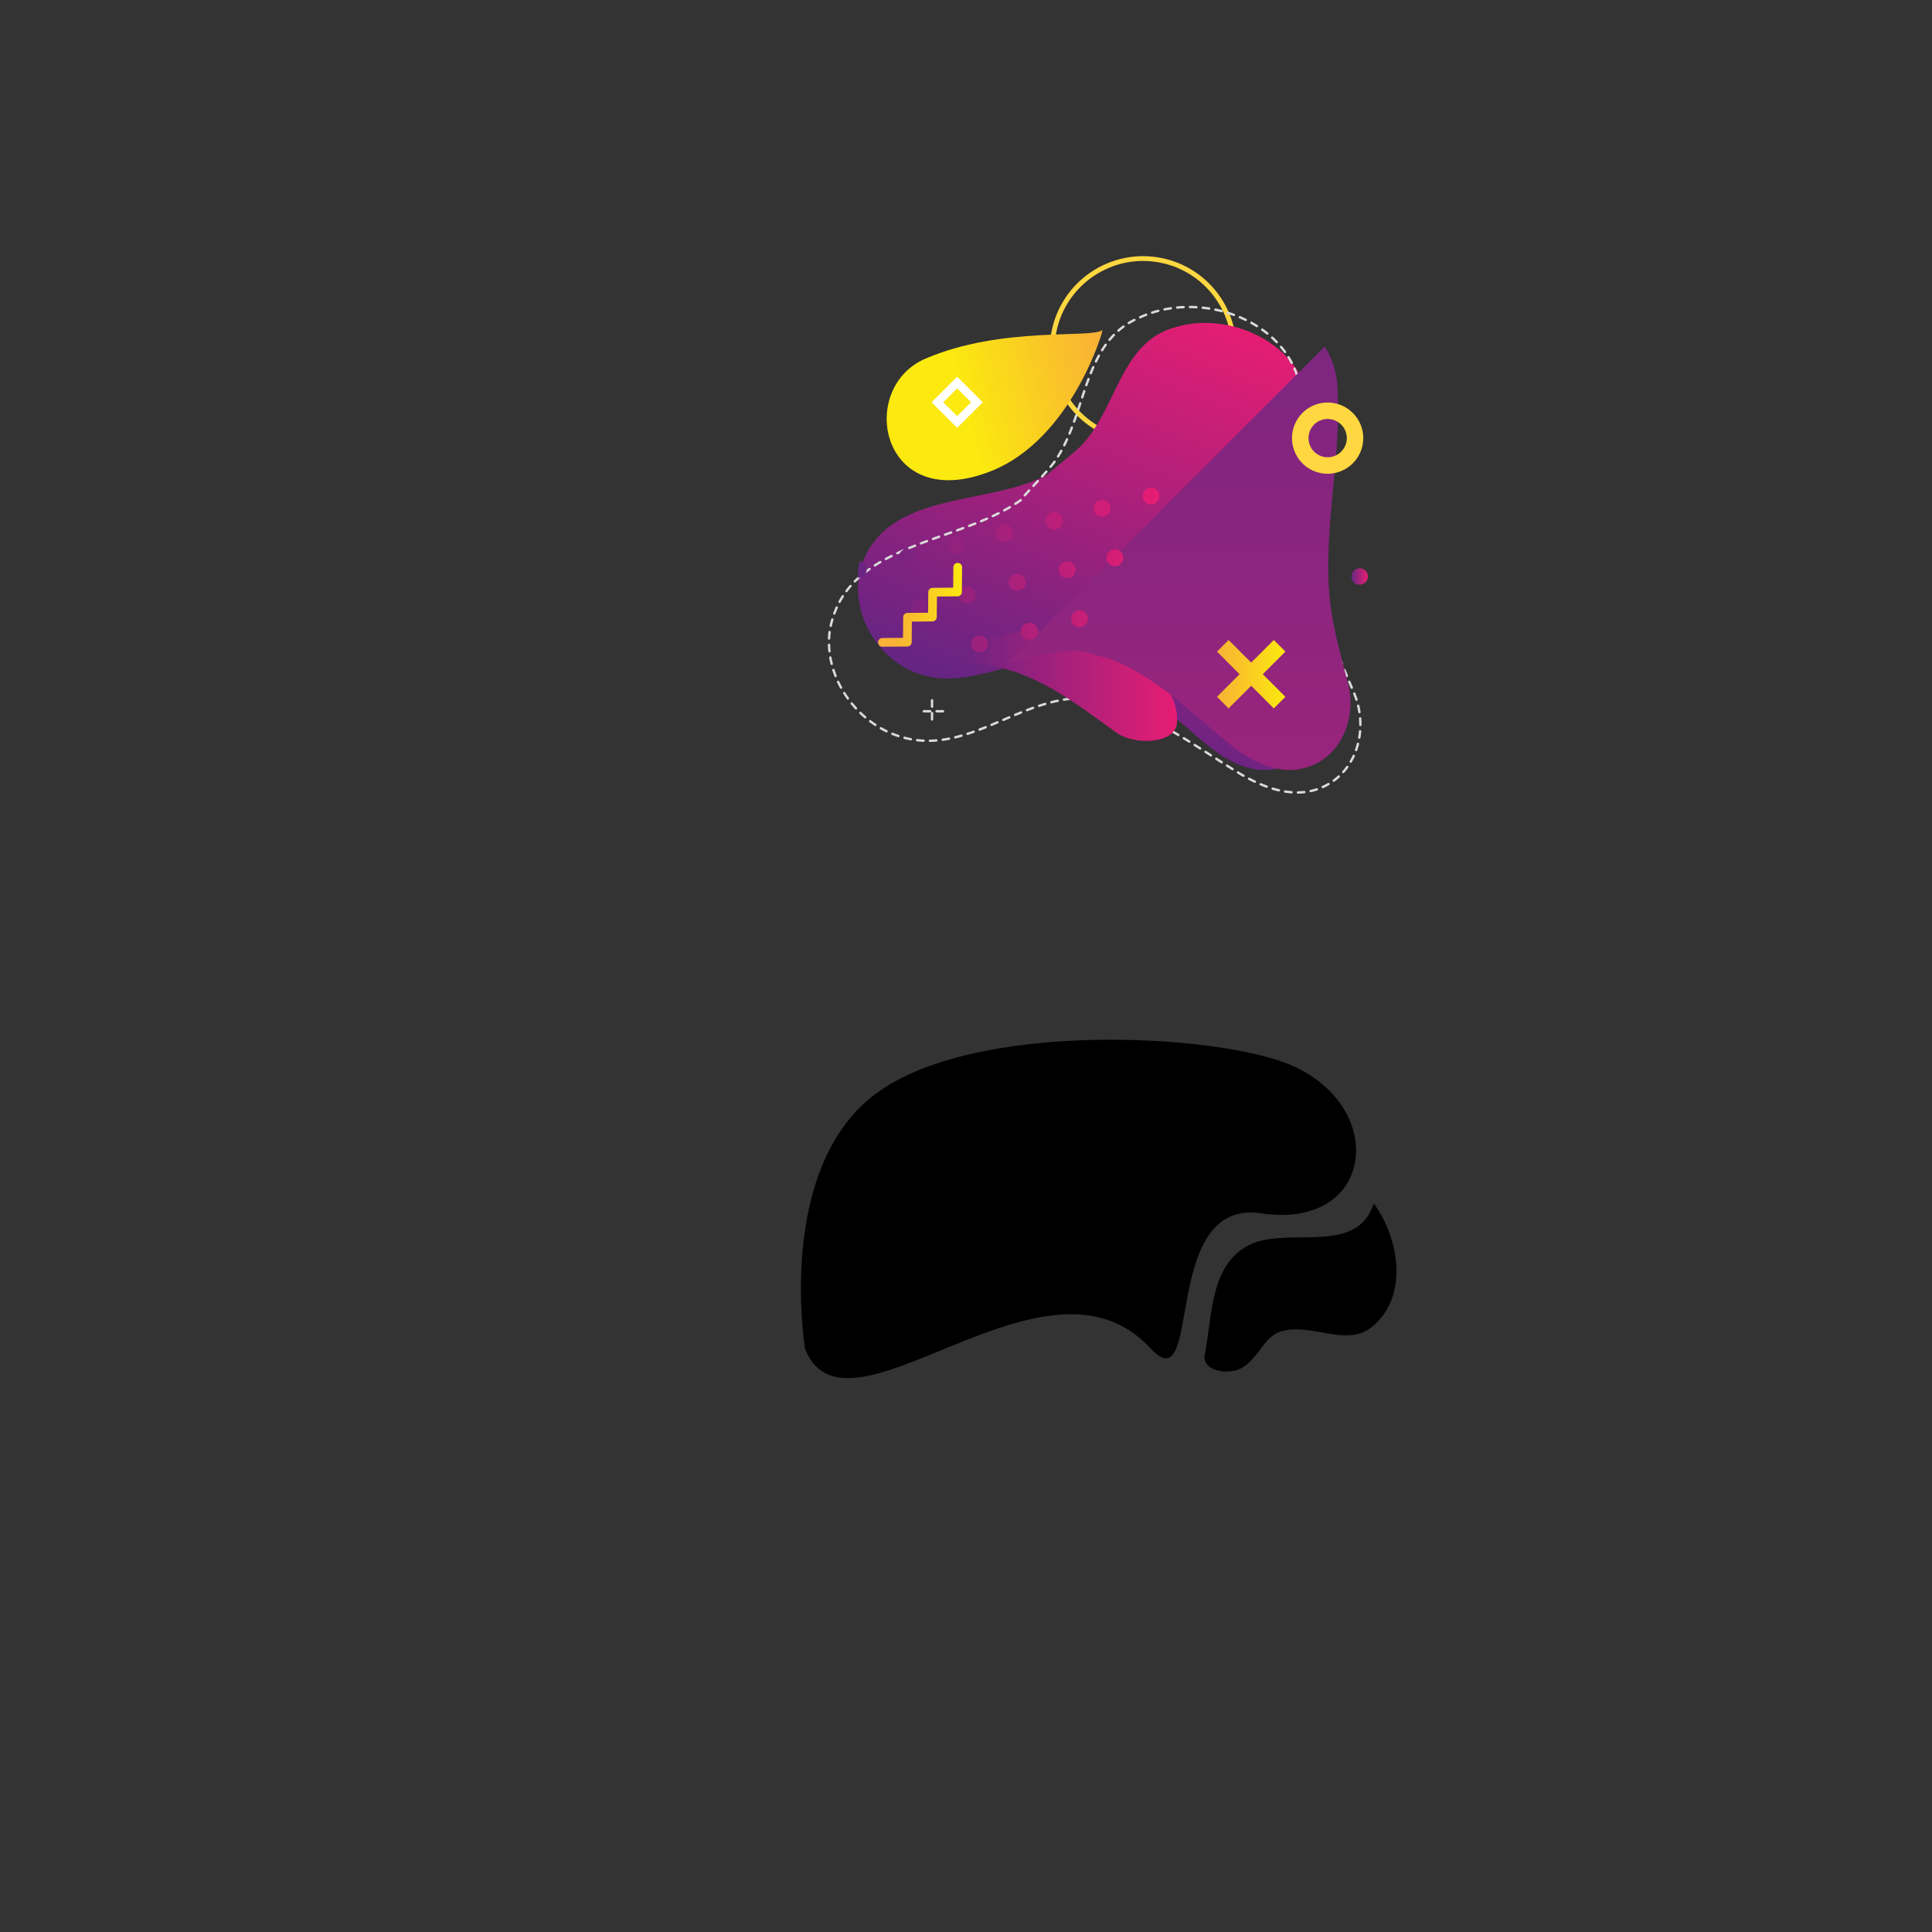 <svg id="Layer_1" data-name="Layer 1" xmlns="http://www.w3.org/2000/svg" xmlns:xlink="http://www.w3.org/1999/xlink" viewBox="0 0 2422.36 2422.37"><rect x="0" y="0" width="2422.36" height="2422.37" fill="#333333" stroke="none"/><defs><linearGradient id="linear-gradient" x1="671.5" y1="2512.56" x2="1375.85" y2="2512.56" gradientTransform="matrix(0.3, -0.73, 0.87, 0.36, -1056.86, 496.13)" gradientUnits="userSpaceOnUse"><stop offset="0" stop-color="#662483"/><stop offset="1" stop-color="#e71d73"/></linearGradient><linearGradient id="linear-gradient-2" x1="1193.32" y1="860.17" x2="1475.83" y2="860.17" gradientTransform="matrix(1, 0, 0, 1, 0, 0)" xlink:href="#linear-gradient"/><clipPath id="clip-path"><path d="M1327.12,572.91c-13.84,7.14-28.93,12.41-44.64,16.72s-32.14,7.7-48.61,11.07c-65.89,13.48-132.49,26.61-154.36,95.15-15.32,54.69,17.5,115.94,67.81,137.81,67.81,30.62,135.62-19.69,205.62-17.5,13.12,2.19,24.06,6.56,36.15,9.17a227.58,227.58,0,0,1,33.87,15.6c43.48,24.33,80.91,61.27,120.29,93.35,30.62,24.06,67.81,41.56,105,24.06s52.5-63.43,41.57-102.81q-5.74-21.33-11-42.66c-3.45-14.24-6.67-28.5-9.07-43-14.92-95.86,13.51-189.92,7-286.16-4.37-80.94-102.81-131.25-179.37-107.19-72.19,19.69-76.56,107.19-124.68,157.5C1361.69,544.92,1330.94,568.52,1327.12,572.91Z" fill="none"/></clipPath><linearGradient id="linear-gradient-3" x1="1211.18" x2="1211.18" y2="2422.37" gradientUnits="userSpaceOnUse"><stop offset="0" stop-color="#662783"/><stop offset="1" stop-color="#e62073"/></linearGradient><linearGradient id="linear-gradient-4" x1="1065.62" y1="737.44" x2="1453.71" y2="737.44" gradientTransform="matrix(1, 0, 0, 1, 0, 0)" xlink:href="#linear-gradient"/><linearGradient id="linear-gradient-5" x1="1100.97" y1="758.22" x2="1206.27" y2="758.22" gradientUnits="userSpaceOnUse"><stop offset="0.22" stop-color="#f9b235"/><stop offset="1" stop-color="#fbe90f"/></linearGradient><linearGradient id="linear-gradient-6" x1="1694.44" y1="722.79" x2="1715.05" y2="722.79" xlink:href="#linear-gradient-3"/><linearGradient id="linear-gradient-7" x1="1120.66" y1="895.24" x2="1412.66" y2="895.24" gradientTransform="translate(-191.98 -53.94) rotate(-14.1)" gradientUnits="userSpaceOnUse"><stop offset="0.35" stop-color="#fbe90f"/><stop offset="0.97" stop-color="#f9b235"/></linearGradient><linearGradient id="linear-gradient-8" x1="1525.86" y1="845.32" x2="1611.64" y2="845.32" gradientUnits="userSpaceOnUse"><stop offset="0" stop-color="#f9b235"/><stop offset="1" stop-color="#fbe90f"/></linearGradient></defs><circle cx="1433.39" cy="438.29" r="114.03" transform="translate(726.77 1760.18) rotate(-78.88)" fill="none" stroke="#ffd740" stroke-miterlimit="10" stroke-width="6"/><path d="M1312.56,595.64c-13,6.73-27.25,11.69-42,15.75s-30.28,7.25-45.8,10.43c-62.07,12.7-124.81,25.07-145.42,89.64-14.43,51.52,16.48,109.22,63.88,129.83,63.89,28.85,127.77-18.55,193.72-16.49,12.36,2.06,22.67,6.18,34.06,8.64a213.16,213.16,0,0,1,31.9,14.7c41,22.91,76.24,57.72,113.33,87.94,28.85,22.67,63.88,39.16,98.92,22.67s49.46-59.76,39.15-96.85q-5.4-20.1-10.36-40.19c-3.25-13.42-6.29-26.86-8.55-40.55-14.06-90.31,12.73-178.93,6.55-269.6-4.12-76.25-96.86-123.65-169-101-68,18.55-72.13,101-117.46,148.38C1345.13,569.26,1316.17,591.5,1312.56,595.64Z" fill="url(#linear-gradient)"/><path d="M1279.67,627.24c-13.34,9.43-28.24,17.09-43.93,23.85s-32.26,12.66-48.88,18.55c-66.47,23.57-133.73,46.87-146.5,121.23-8,59,35,117.86,90.43,133.27,74.87,22,138-40.13,211-48,13.94.37,25.94,3.33,38.87,4.28a237,237,0,0,1,37.44,11.29c48.69,18.94,92.93,51.88,138.48,79.48,35.3,20.54,76.46,33.32,112.54,9.74s45.31-73.5,28.23-112.8q-9.06-21.32-17.62-42.71c-5.65-14.29-11.07-28.63-15.67-43.38-29.41-97.38-13.54-199.2-34.33-298.2-16.29-83.42-125.82-121.38-201.84-85.28-72.11,30.93-64,122.43-106.62,181.67C1311.51,593.15,1283,622.13,1279.67,627.24Z" fill="none" stroke="#dadada" stroke-linecap="round" stroke-linejoin="round" stroke-width="3" stroke-dasharray="8.03 8.03"/><path d="M1194.92,827.14c.46-1-1.6-1-1.6-1,47.4-37.1,113.34-43.28,169-24.74,49.46,18.55,117.47,49.46,113.35,105.11-2.06,26.79-55.64,28.85-78.31,10.3-51.52-37.09-98.92-74.19-160-82.59C1224.54,831.57,1210.45,829.15,1194.92,827.14Z" fill="url(#linear-gradient-2)"/><g clip-path="url(#clip-path)"><path d="M2354.65,67.71c90.29,90.29,90.28,236.67,0,327l-1960,1960c-90.28,90.28-236.66,90.28-327,0h0c-90.28-90.29-90.28-236.67,0-326.95l1960-1960c90.29-90.28,236.67-90.28,327,0Z" fill="url(#linear-gradient-3)"/><path d="M1250.33,671.05a10.53,10.53,0,1,1,12.78,7.64A10.52,10.52,0,0,1,1250.33,671.05Zm58.16,192.1a10.53,10.53,0,1,0-12.78-7.64A10.53,10.53,0,0,0,1308.49,863.15Zm-242.55-146.5a10.52,10.52,0,1,0,7.63-12.77A10.52,10.52,0,0,0,1065.94,716.65Zm227.12,85.09a10.53,10.53,0,1,0-12.78-7.65A10.53,10.53,0,0,0,1293.06,801.74ZM1127.34,701.23a10.53,10.53,0,1,0,7.65-12.78A10.53,10.53,0,0,0,1127.34,701.23Zm150.29,39.1a10.53,10.53,0,1,0-12.78-7.64A10.53,10.53,0,0,0,1277.63,740.33Zm-27.47-70a10.53,10.53,0,1,0,7.65-12.78A10.52,10.52,0,0,0,1250.16,670.37Zm-49.67,24.06a10.53,10.53,0,1,0-12.78-7.65A10.52,10.52,0,0,0,1200.49,694.43Zm30,123a10.53,10.53,0,1,0-12.78-7.64A10.51,10.51,0,0,0,1230.44,817.47ZM1215,756.07a10.53,10.53,0,1,0-12.77-7.65A10.53,10.53,0,0,0,1215,756.07Zm-59.89,15a10.53,10.53,0,1,0-12.78-7.65A10.54,10.54,0,0,0,1155.12,771.12Zm32.42-85a10.53,10.53,0,1,0,7.65-12.78A10.53,10.53,0,0,0,1187.54,686.1Zm81.8-19.75a10.53,10.53,0,1,0-7.65,12.77A10.52,10.52,0,0,0,1269.34,666.35Zm47.19,184a10.53,10.53,0,1,0-7.64,12.77A10.54,10.54,0,0,0,1316.53,850.35Zm124.09-238.62a10.53,10.53,0,1,0,12.77,7.65A10.54,10.54,0,0,0,1440.62,611.73ZM1301.1,788.94a10.53,10.53,0,1,0-7.64,12.77A10.53,10.53,0,0,0,1301.1,788.94Zm78.11-161.78a10.53,10.53,0,1,0,12.77,7.65A10.54,10.54,0,0,0,1379.21,627.16Zm-93.54,100.37a10.53,10.53,0,1,0-7.64,12.78A10.53,10.53,0,0,0,1285.67,727.53ZM1256.39,658a10.53,10.53,0,1,0,12.78,7.65A10.53,10.53,0,0,0,1256.39,658Zm75.56-7.4a10.52,10.52,0,1,0-7.64,12.77A10.53,10.53,0,0,0,1332,650.62Zm31.77,122.58a10.52,10.52,0,1,0-7.64,12.78A10.53,10.53,0,0,0,1363.72,773.2Zm-15.43-61.4a10.52,10.52,0,1,0-7.64,12.78A10.53,10.53,0,0,0,1348.29,711.8Zm59.9-15a10.53,10.53,0,1,0-7.65,12.78A10.54,10.54,0,0,0,1408.19,696.75ZM1319,642.29a10.53,10.53,0,1,0,12.77,7.65A10.51,10.51,0,0,0,1319,642.29Z" fill="url(#linear-gradient-4)"/></g><path d="M1204.38,746.07a5.48,5.48,0,0,1-3.81,1.6l-25.82.24-.24,25.81a5.45,5.45,0,0,1-5.41,5.41l-25.81.24-.23,25.81a5.47,5.47,0,0,1-5.41,5.41l-31.18.28a5.46,5.46,0,0,1-.09-10.92l25.81-.23.23-25.81a5.46,5.46,0,0,1,5.41-5.41l25.81-.24.24-25.81a5.45,5.45,0,0,1,5.41-5.41l25.81-.24.24-25.82a5.47,5.47,0,0,1,10.93.1l-.3,31.18A5.47,5.47,0,0,1,1204.38,746.07Z" fill="url(#linear-gradient-5)"/><path d="M1664.59,594a44.65,44.65,0,1,1,44.66-44.65A44.71,44.71,0,0,1,1664.59,594Zm0-68.69a24,24,0,1,0,24.05,24A24.07,24.07,0,0,0,1664.59,525.32Z" fill="#ffd740"/><path d="M1715.05,722.79a10.31,10.31,0,1,1-10.31-10.3A10.31,10.31,0,0,1,1715.05,722.79Z" fill="url(#linear-gradient-6)"/><line x1="1168.59" y1="878.04" x2="1168.59" y2="905.52" fill="none" stroke="#dadada" stroke-linecap="round" stroke-linejoin="round" stroke-width="3" stroke-dasharray="8"/><line x1="1182.33" y1="891.78" x2="1154.85" y2="891.78" fill="none" stroke="#dadada" stroke-linecap="round" stroke-linejoin="round" stroke-width="3" stroke-dasharray="8"/><path d="M1382.11,413.8c2.33-2-37.65,135.71-138.41,176.44-138.88,56.14-170.6-103-83.46-140.52C1255.83,408.52,1369.39,424.73,1382.11,413.8Z" fill="url(#linear-gradient-7)"/><path d="M1200.12,536.43l-32.06-32.06,32.06-32.06,32.06,32.06Zm-17.4-32.06,17.4,17.4,17.4-17.4-17.4-17.4Z" fill="#fff"/><polygon points="1611.64 816.98 1597.1 802.44 1568.75 830.78 1540.41 802.44 1525.87 816.98 1554.21 845.32 1525.87 873.67 1540.41 888.21 1568.75 859.87 1597.1 888.21 1611.64 873.67 1583.3 845.32 1611.64 816.98" fill="url(#linear-gradient-8)"/><path d="M1009.44,1691.64S972.34,1467.7,1096,1372.9s432.53-76.93,523.45-37.09c122.27,53.58,103,206.76-38.47,185.47-127.77-19.23-71.61,241.73-138.76,169C1310.31,1547.38,1062.5,1822.16,1009.44,1691.64Z"/><path d="M1510.52,1698.51c10-49.46,5.88-117.47,61.52-140.14,49.46-18.54,129.83,14.43,150.44-49.46,33,45.34,43.27,117.47-2.06,154.56-33,26.79-76.25-6.18-115.41,6.19-24.73,8.24-30.91,47.39-62.43,49.64C1523.22,1721.39,1507.76,1712.56,1510.52,1698.51Z"/></svg>